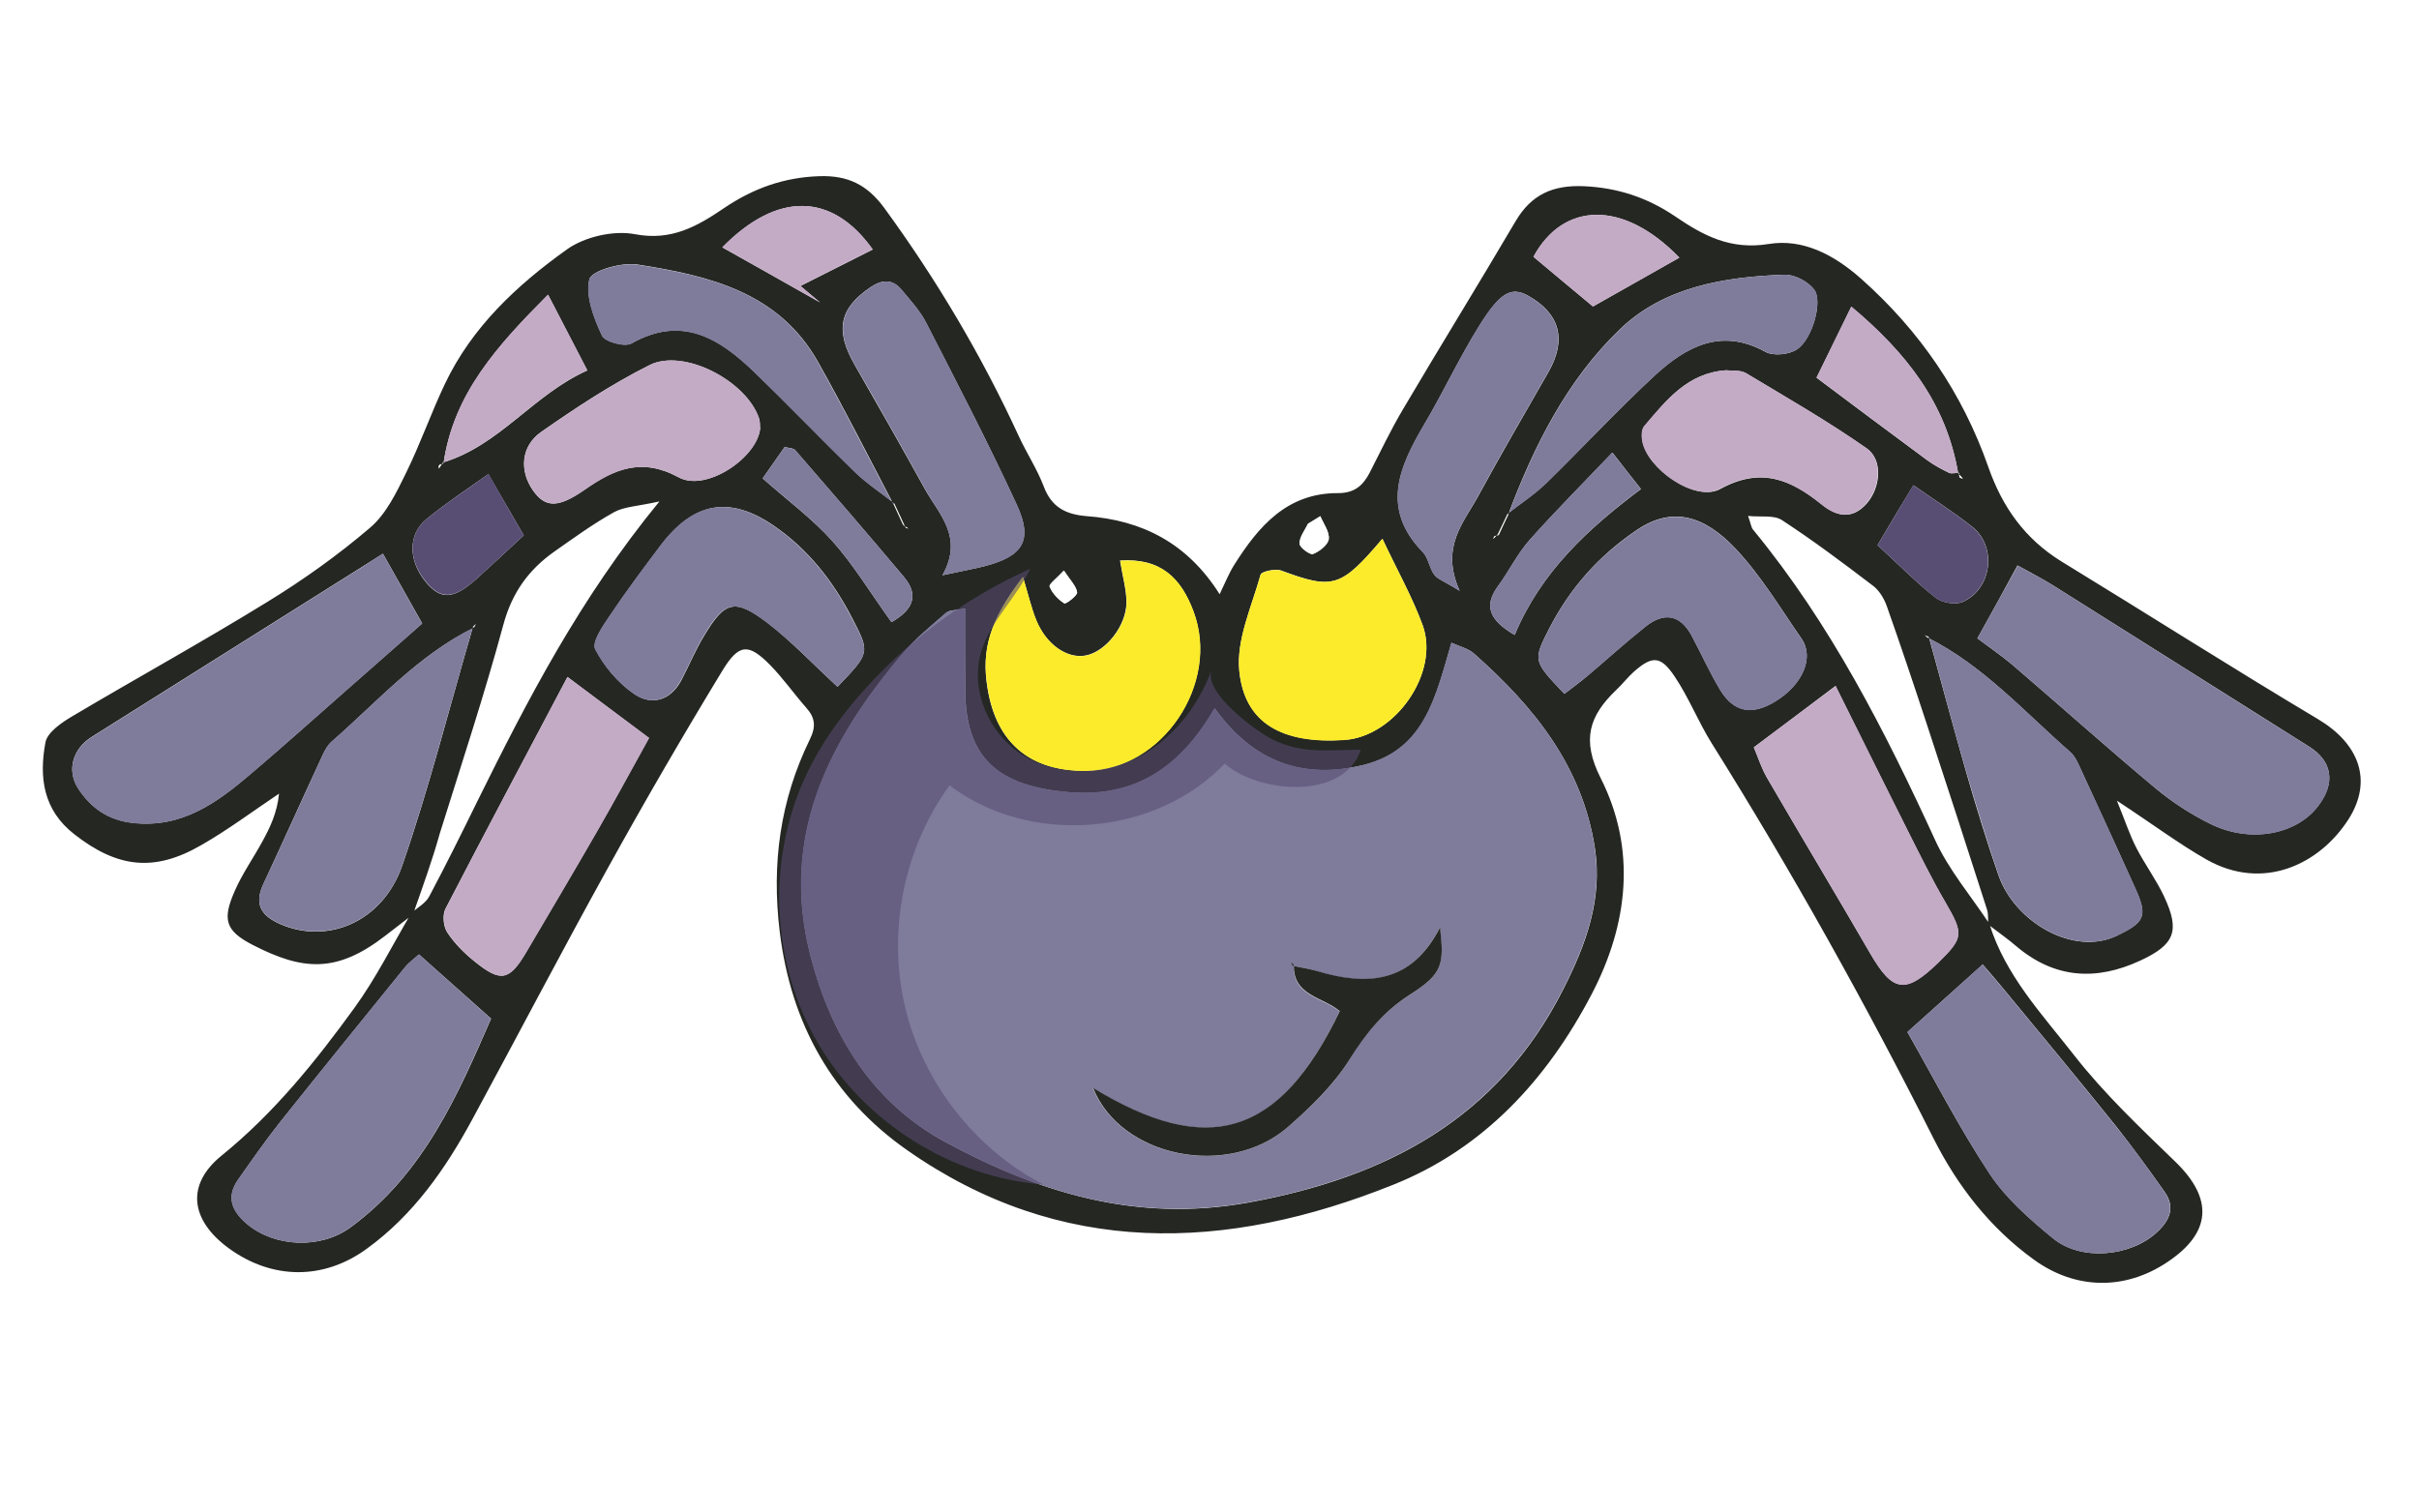 <?xml version="1.0" encoding="utf-8"?>
<!-- Generator: Adobe Illustrator 24.2.1, SVG Export Plug-In . SVG Version: 6.00 Build 0)  -->
<svg version="1.1" id="Capa_1" xmlns="http://www.w3.org/2000/svg" xmlns:xlink="http://www.w3.org/1999/xlink" x="0px" y="0px"
	 viewBox="0 0 113.39 70.87" style="enable-background:new 0 0 113.39 70.87;" xml:space="preserve">
<style type="text/css">
	.st0{fill:#FCF8CA;}
	.st1{fill:#5B9991;}
	.st2{fill:#AC8E64;}
	.st3{fill:#91714C;}
	.st4{fill:#A3CAC9;}
	.st5{fill:#FFFFFF;}
	.st6{opacity:0.2;fill:#FFFFFF;}
	.st7{opacity:0.3;fill:#FFFFFF;}
	.st8{fill:#252723;}
	.st9{fill:#BE4741;stroke:#252723;stroke-width:0.75;stroke-linecap:round;stroke-linejoin:round;stroke-miterlimit:10;}
	.st10{opacity:0.2;}
	.st11{filter:url(#Adobe_OpacityMaskFilter);}
	.st12{mask:url(#SVGID_1_);}
	.st13{filter:url(#Adobe_OpacityMaskFilter_1_);}
	.st14{mask:url(#SVGID_2_);}
	.st15{opacity:0.5;}
	.st16{filter:url(#Adobe_OpacityMaskFilter_2_);}
	.st17{mask:url(#SVGID_3_);}
	.st18{filter:url(#Adobe_OpacityMaskFilter_3_);}
	.st19{mask:url(#SVGID_4_);}
	.st20{filter:url(#Adobe_OpacityMaskFilter_4_);}
	.st21{mask:url(#SVGID_5_);}
	.st22{fill:#BF5135;}
	.st23{fill:#BB3C39;}
	.st24{fill:#C46442;}
	.st25{fill:#D7E9F7;}
	.st26{fill:#C59550;}
	.st27{fill:#62452F;}
	.st28{fill:#CEAD80;}
	.st29{fill:#C4A662;}
	.st30{opacity:0.5;fill:#FFFFFF;}
	.st31{fill:#86572A;}
	.st32{fill:#ECD1B5;}
	.st33{fill:#929252;}
	.st34{fill:#D08834;}
	.st35{fill:#77A1D0;}
	.st36{fill:#C3B54E;}
	.st37{fill:#C3C7C8;}
	.st38{fill:#9F713E;}
	.st39{opacity:0.51;fill:#CA9D71;}
	.st40{fill:#50412A;}
	.st41{fill:#DAA243;}
	.st42{fill:#92B751;}
	.st43{fill:#B71C32;}
	.st44{fill:#E9C76C;}
	.st45{fill:#A16F49;}
	.st46{fill:#BA9766;}
	.st47{fill:#989DC4;}
	.st48{fill:#72A1B2;}
	.st49{fill:#C08C5B;}
	.st50{fill:#D18AA9;}
	.st51{fill:#E2B99F;}
	.st52{fill:#FBEB2A;}
	.st53{fill:#C86E94;}
	.st54{fill:#D4CEB5;}
	.st55{fill:#C4633E;}
	.st56{fill:#EBC844;}
	.st57{fill:#E4D79D;}
	.st58{fill:#65686F;}
	.st59{fill:#FBEE6F;}
	.st60{fill:#473F30;}
	.st61{fill:#904D2E;}
	.st62{fill:#962927;}
	.st63{fill:#D39182;}
	.st64{opacity:0.33;fill:#FFFFFF;}
	.st65{opacity:0.51;fill:#B8A458;}
	.st66{fill:#7E7B9B;}
	.st67{fill:#C3AAC5;}
	.st68{fill:#584D73;}
	.st69{opacity:0.58;fill:#584D73;}
	.st70{fill:#FCF72A;}
	.st71{fill:#FBC02A;}
	.st72{fill:#009FDF;}
	.st73{fill:#74B9E7;}
	.st74{opacity:0.3;}
	.st75{fill:#222221;}
</style>
<g>
	<path class="st8" d="M19.36,42.87c-0.44,0.34-0.87,0.67-1.31,1.01c-2.29,1.77-3.88,1.62-6.21,0.42c-1.28-0.66-1.43-1.19-0.83-2.54
		c0.35-0.8,0.86-1.52,1.28-2.29c0.37-0.67,0.7-1.36,0.79-2.26c-1.21,0.81-2.38,1.69-3.64,2.41c-2.22,1.29-3.95,1.06-5.95-0.5
		c-1.48-1.15-1.66-2.69-1.36-4.31c0.09-0.48,0.77-0.94,1.28-1.24c3.02-1.79,6.1-3.49,9.09-5.33c1.7-1.04,3.34-2.21,4.85-3.5
		c0.75-0.64,1.23-1.64,1.68-2.56c0.67-1.36,1.17-2.8,1.82-4.17c1.27-2.68,3.39-4.65,5.73-6.32c0.83-0.59,2.18-0.9,3.18-0.71
		c1.72,0.33,2.94-0.38,4.19-1.23c1.36-0.92,2.81-1.44,4.47-1.49c1.33-0.04,2.23,0.4,3.03,1.49c2.46,3.37,4.57,6.93,6.31,10.71
		c0.37,0.8,0.86,1.54,1.17,2.36c0.37,0.97,1.03,1.3,2.01,1.38c2.58,0.19,4.71,1.25,6.23,3.66c0.27-0.56,0.44-0.99,0.68-1.37
		c1.14-1.81,2.48-3.38,4.87-3.37c0.77,0,1.17-0.35,1.49-0.97c0.51-1,0.99-2.01,1.56-2.97c1.74-2.95,3.54-5.86,5.28-8.82
		c0.74-1.25,1.75-1.69,3.19-1.63c1.58,0.07,2.97,0.53,4.26,1.4c1.33,0.91,2.61,1.6,4.4,1.31c1.59-0.26,3.04,0.48,4.33,1.62
		c2.76,2.45,4.76,5.38,5.97,8.83c0.66,1.89,1.72,3.38,3.44,4.44c4.01,2.45,7.98,4.98,12.02,7.39c1.91,1.14,2.59,2.87,1.42,4.7
		c-1.34,2.09-3.98,3.39-6.65,1.88c-1.3-0.74-2.51-1.65-4.2-2.76c0.4,0.99,0.61,1.63,0.91,2.21c0.4,0.78,0.93,1.49,1.3,2.28
		c0.76,1.62,0.5,2.26-1.12,3.01c-2.07,0.96-4.02,0.84-5.81-0.68c-0.42-0.36-0.87-0.67-1.31-1.01c-0.02-0.24,0.01-0.49-0.06-0.71
		c-0.92-2.87-1.85-5.73-2.79-8.59c-0.62-1.89-1.25-3.77-1.91-5.64c-0.13-0.36-0.36-0.74-0.66-0.96c-1.39-1.06-2.79-2.11-4.26-3.07
		c-0.37-0.24-0.98-0.13-1.58-0.19c0.13,0.36,0.14,0.53,0.24,0.65c3.62,4.4,6.17,9.41,8.53,14.55c0.64,1.4,1.68,2.62,2.54,3.92
		c0.75,2.42,2.47,4.24,3.97,6.16c1.41,1.81,3.11,3.41,4.76,5.01c1.77,1.72,1.69,3.31-0.38,4.69c-1.98,1.33-4.3,1.31-6.26-0.11
		c-2.05-1.48-3.58-3.45-4.7-5.67c-3.19-6.34-6.64-12.53-10.41-18.55c-0.63-1.01-1.07-2.14-1.73-3.12c-0.66-0.99-1.06-0.98-1.92-0.22
		c-0.3,0.27-0.54,0.59-0.83,0.86c-1.25,1.2-1.63,2.32-0.72,4.12c1.69,3.34,1.29,6.86-0.42,10.13c-2.09,4-5.07,7.25-9.31,8.94
		c-7.82,3.14-15.59,3.42-22.8-1.64c-3.46-2.43-5.42-5.89-5.95-10.22c-0.39-3.2,0.02-6.17,1.41-9.02c0.3-0.61,0.25-1.02-0.17-1.49
		c-0.58-0.66-1.09-1.39-1.7-2.01c-1-1.01-1.45-1-2.22,0.26c-1.86,3.06-3.66,6.16-5.39,9.29c-2.16,3.9-4.22,7.85-6.34,11.76
		c-1.26,2.33-2.77,4.49-4.95,6.07c-2.03,1.48-4.44,1.45-6.46-0.02c-1.81-1.32-2.03-2.99-0.33-4.36c2.45-1.99,4.39-4.4,6.21-6.91
		c1.01-1.39,1.79-2.96,2.67-4.45c0.29-0.26,0.67-0.46,0.84-0.78c0.78-1.47,1.52-2.96,2.25-4.45c2.36-4.77,4.79-9.49,8.54-14.07
		c-1.03,0.23-1.64,0.24-2.12,0.5c-0.97,0.54-1.88,1.2-2.79,1.84c-1.21,0.85-1.99,1.92-2.4,3.42c-0.89,3.29-1.96,6.53-2.98,9.79
		C20.26,40.35,19.8,41.61,19.36,42.87z M70.2,25.05c0.15-0.32,0.31-0.64,0.46-0.96c0.61-0.48,1.27-0.91,1.82-1.44
		c1.71-1.67,3.34-3.43,5.09-5.05c1.47-1.35,3.11-2.25,5.19-1.1c0.37,0.2,1.1,0.13,1.47-0.12c0.72-0.47,1.23-2.27,0.8-2.81
		c-0.29-0.38-0.93-0.71-1.39-0.69c-2.82,0.1-5.65,0.57-7.72,2.57c-2.47,2.38-4.02,5.46-5.22,8.67c-0.15,0.33-0.3,0.65-0.46,0.98
		c-0.06,0.01-0.13,0.02-0.19,0.05c-0.03,0.02-0.04,0.08-0.06,0.12C70.07,25.19,70.14,25.12,70.2,25.05z M42.37,24.57
		c0.03,0.06,0.05,0.12,0.09,0.17c0.02,0.03,0.08,0.02,0.12,0.04c-0.08-0.05-0.17-0.1-0.25-0.16c-0.15-0.33-0.3-0.66-0.45-0.98
		c-1.17-2.23-2.3-4.48-3.54-6.68c-1.85-3.28-5.14-4.04-8.47-4.56c-0.74-0.11-2.14,0.29-2.24,0.69c-0.19,0.8,0.21,1.82,0.59,2.64
		c0.13,0.29,1.07,0.55,1.38,0.37c2.37-1.34,4.12-0.24,5.76,1.34c1.6,1.55,3.15,3.16,4.75,4.72c0.55,0.53,1.21,0.96,1.82,1.44
		C42.07,23.93,42.22,24.25,42.37,24.57z M91.83,22.16c0.01,0.07,0,0.15,0.03,0.22c0.02,0.04,0.1,0.04,0.15,0.06
		c-0.07-0.08-0.15-0.16-0.22-0.24c-0.55-3.27-2.42-5.65-5.01-7.82c-0.63,1.28-1.11,2.27-1.63,3.33c1.76,1.32,3.47,2.6,5.19,3.87
		c0.32,0.23,0.67,0.42,1.02,0.59C91.49,22.23,91.68,22.17,91.83,22.16z M20.75,21.69c2.67-0.8,4.25-3.19,6.78-4.32
		c-0.65-1.25-1.18-2.27-1.84-3.55c-2.38,2.39-4.43,4.64-4.9,7.91c-0.07,0.03-0.15,0.04-0.2,0.08c-0.03,0.02-0.02,0.1-0.02,0.16
		C20.63,21.87,20.69,21.78,20.75,21.69z M22.22,29.43c-2.62,1.29-4.53,3.47-6.68,5.35c-0.17,0.15-0.3,0.38-0.4,0.59
		c-0.94,2.02-1.85,4.05-2.79,6.07c-0.44,0.94-0.13,1.48,0.77,1.88c2.22,0.98,4.82-0.08,5.74-2.75c1.27-3.67,2.22-7.45,3.31-11.18
		c0.05-0.04,0.09-0.09,0.14-0.13C22.28,29.31,22.25,29.37,22.22,29.43z M90.36,29.9c-0.05-0.04-0.09-0.09-0.14-0.13
		c0.06,0.03,0.12,0.05,0.19,0.08c0.59,2.14,1.16,4.28,1.77,6.41c0.46,1.6,0.95,3.2,1.5,4.78c0.76,2.19,3.52,3.81,5.55,2.83
		c1.26-0.61,1.46-0.89,0.88-2.17c-0.88-1.96-1.78-3.91-2.68-5.86c-0.1-0.21-0.22-0.44-0.4-0.59C94.89,33.38,92.97,31.21,90.36,29.9z
		 M45.24,28.53c-0.44,0.09-0.73,0.07-0.88,0.2c-0.72,0.63-1.48,1.24-2.09,1.97c-3.46,4.1-5.73,8.56-4.26,14.18
		c0.98,3.73,2.92,6.83,6.29,8.66c4.38,2.37,8.96,3.79,14.18,2.85c6.51-1.18,11.73-3.94,14.8-10.01c1.05-2.07,1.85-4.2,1.48-6.62
		c-0.6-3.86-2.87-6.64-5.66-9.11c-0.27-0.24-0.68-0.34-1.06-0.51c-0.73,2.46-1.21,5.01-4.12,5.73c-2.82,0.69-5.16-0.12-6.98-2.66
		c-1.59,2.75-3.72,4.23-6.92,3.93c-3.16-0.29-4.76-1.54-4.77-4.74C45.24,31.14,45.24,29.88,45.24,28.53z M92.69,29.93
		c0.48,0.36,1.08,0.77,1.63,1.23c2.24,1.92,4.44,3.89,6.7,5.78c0.79,0.66,1.68,1.24,2.6,1.69c1.85,0.91,4,0.51,5.03-0.83
		c0.85-1.1,0.67-2.12-0.42-2.8c-3.98-2.5-7.96-5.02-11.94-7.52c-0.57-0.36-1.17-0.66-1.72-0.97C93.95,27.66,93.42,28.62,92.69,29.93
		z M17.95,25.96c-0.38,0.24-0.64,0.41-0.9,0.57c-4.25,2.67-8.5,5.35-12.75,8.02c-0.88,0.55-1.2,1.57-0.62,2.44
		c0.59,0.89,1.39,1.46,2.54,1.59c2.31,0.26,3.96-0.95,5.56-2.32c1.52-1.29,3-2.62,4.5-3.94c1.19-1.04,2.37-2.09,3.51-3.09
		C19.14,28.08,18.6,27.12,17.95,25.96z M89.41,48.39c1.23,2.15,2.42,4.48,3.86,6.65c0.77,1.16,1.89,2.14,2.98,3.03
		c1.31,1.07,3.62,0.85,4.85-0.29c0.6-0.55,0.88-1.17,0.37-1.89c-0.73-1.04-1.48-2.07-2.27-3.07c-1.74-2.17-3.52-4.31-5.29-6.46
		c-0.33-0.4-0.66-0.78-0.97-1.14C91.76,46.28,90.71,47.22,89.41,48.39z M19.64,44.75c-0.22,0.2-0.48,0.38-0.67,0.62
		c-1.95,2.41-3.9,4.81-5.83,7.23c-0.69,0.87-1.33,1.79-1.97,2.7c-0.58,0.82-0.3,1.48,0.4,2.08c1.3,1.1,3.46,1.2,4.87,0.16
		c3.43-2.52,5.03-6.22,6.58-9.78C21.8,46.67,20.75,45.74,19.64,44.75z M47.95,27.05c-1.55,2.02-1.96,3.41-1.66,5.23
		c0.42,2.56,2,3.88,4.61,3.86c3.58-0.03,6.31-4.1,5.04-7.48c-0.58-1.54-1.51-2.51-3.44-2.38c0.12,0.75,0.3,1.36,0.3,1.96
		c0,1.1-0.97,2.31-1.9,2.49c-0.87,0.17-1.86-0.5-2.33-1.66C48.34,28.5,48.2,27.88,47.95,27.05z M39.26,32.2
		c1.53-1.6,1.53-1.6,0.67-3.25c-0.89-1.72-2.06-3.21-3.67-4.31c-2.07-1.41-3.74-1.11-5.3,0.95c-0.81,1.08-1.62,2.16-2.37,3.28
		c-0.33,0.48-0.85,1.24-0.68,1.57c0.41,0.8,1.06,1.57,1.81,2.09c0.81,0.56,1.69,0.34,2.21-0.62c0.37-0.7,0.67-1.44,1.08-2.11
		c0.98-1.63,1.44-1.76,2.98-0.59C37.1,30.07,38.09,31.12,39.26,32.2z M73.33,32.53c0.36-0.28,0.74-0.55,1.09-0.85
		c0.91-0.77,1.79-1.57,2.72-2.31c0.86-0.68,1.62-0.57,2.16,0.44c0.45,0.84,0.84,1.71,1.33,2.53c0.65,1.07,1.52,1.22,2.64,0.51
		c1.24-0.78,1.77-2.03,1.18-2.9c-1-1.44-1.91-2.97-3.11-4.24c-1.46-1.54-2.96-1.99-4.63-0.85c-1.77,1.2-3.11,2.71-4.08,4.59
		C71.85,30.98,71.86,30.98,73.33,32.53z M64.8,25.26c-1.95,2.3-2.32,2.39-4.74,1.49c-0.28-0.1-0.93,0.04-0.97,0.19
		c-0.41,1.49-1.14,3.04-1,4.5c0.24,2.47,2.01,3.44,4.92,3.25c2.38-0.15,4.48-3.14,3.68-5.37C66.21,28.01,65.51,26.76,64.8,25.26z
		 M82.21,35.04c0.19,0.44,0.35,0.97,0.62,1.43c1.6,2.75,3.24,5.48,4.84,8.24c1.06,1.82,1.65,1.91,3.19,0.41
		c1.19-1.16,1.18-1.35,0.32-2.83c-0.64-1.09-1.2-2.24-1.77-3.37c-1.16-2.3-2.3-4.62-3.37-6.76C84.69,33.18,83.51,34.07,82.21,35.04z
		 M26.6,31.74c-1.88,3.56-3.82,7.2-5.72,10.87c-0.15,0.29-0.1,0.82,0.08,1.1c0.34,0.52,0.81,0.99,1.3,1.38
		c1.21,0.98,1.62,0.89,2.4-0.44c1.13-1.92,2.27-3.84,3.38-5.77c0.82-1.43,1.61-2.88,2.38-4.28C29.09,33.6,27.9,32.71,26.6,31.74z
		 M44.18,26.97c0.91-0.2,1.44-0.29,1.95-0.42c1.82-0.47,2.3-1.21,1.53-2.88c-1.33-2.89-2.8-5.71-4.25-8.54
		c-0.29-0.56-0.73-1.04-1.14-1.53c-0.43-0.53-0.92-0.5-1.47-0.13c-1.46,0.99-1.67,2.02-0.73,3.65c1.11,1.93,2.21,3.87,3.29,5.82
		C44.03,24.13,45.18,25.18,44.18,26.97z M68.42,27.7c-0.92-2.05,0.19-3.19,0.87-4.44c1.06-1.95,2.18-3.87,3.29-5.81
		c0.87-1.52,0.55-2.74-0.94-3.58c-0.79-0.44-1.31-0.19-2.32,1.44c-0.92,1.48-1.66,3.07-2.55,4.58c-1.18,2-2.06,3.96-0.07,6
		c0.26,0.27,0.3,0.74,0.53,1.05C67.38,27.15,67.7,27.25,68.42,27.7z M80.92,17.36c-1.82,0.12-2.82,1.41-3.84,2.63
		c-0.13,0.15-0.13,0.46-0.09,0.68c0.21,1.3,2.48,2.89,3.64,2.26c1.91-1.05,3.31-0.45,4.77,0.73c0.69,0.56,1.43,0.72,2.11-0.06
		c0.65-0.75,0.76-2.04-0.01-2.58c-1.82-1.27-3.75-2.38-5.65-3.52C81.58,17.34,81.21,17.4,80.92,17.36z M35.63,20.1
		c-0.01-0.16,0-0.32-0.05-0.47c-0.57-1.76-3.53-3.32-5.14-2.51c-1.77,0.89-3.44,1.99-5.07,3.13c-0.96,0.67-1.03,1.83-0.39,2.74
		c0.58,0.83,1.18,0.84,2.44-0.04c1.37-0.96,2.66-1.51,4.39-0.57C33.09,23.08,35.48,21.47,35.63,20.1z M78.72,12.08
		c-2.63-2.72-5.44-2.62-6.84-0.04c0.96,0.81,1.86,1.55,2.79,2.33C75.67,13.8,77.19,12.94,78.72,12.08z M38.44,14.18
		c-0.31-0.26-0.61-0.51-0.92-0.77c1.14-0.57,2.27-1.15,3.39-1.71c-1.92-2.7-4.49-2.71-7.05-0.1C35.39,12.45,36.91,13.32,38.44,14.18
		z M24.55,25.1c-0.52-0.9-1.06-1.83-1.66-2.87c-0.99,0.71-1.99,1.36-2.9,2.11c-0.88,0.72-0.85,1.96-0.03,2.95
		c0.71,0.85,1.29,0.82,2.38-0.15C23.05,26.5,23.74,25.85,24.55,25.1z M88.01,25.56c0.97,0.89,1.8,1.74,2.73,2.47
		c0.3,0.23,0.92,0.34,1.26,0.19c1.37-0.6,1.62-2.58,0.46-3.51c-0.89-0.71-1.86-1.32-2.77-1.96C89.07,23.77,88.59,24.58,88.01,25.56z
		 M41.79,29.17c0.93-0.54,1.35-1.2,0.58-2.12c-1.68-2-3.39-3.98-5.1-5.95c-0.08-0.09-0.28-0.09-0.49-0.14
		c-0.34,0.48-0.69,0.99-1.03,1.47c1.16,1.03,2.33,1.89,3.27,2.94C40.01,26.48,40.79,27.78,41.79,29.17z M71,29.77
		c1.24-2.97,3.45-4.99,5.92-6.84c-0.48-0.61-0.86-1.09-1.34-1.71c-1.37,1.44-2.66,2.73-3.87,4.09c-0.58,0.65-0.97,1.46-1.48,2.16
		C69.54,28.4,69.8,29.07,71,29.77z M61.89,24.2c-0.19,0.12-0.38,0.24-0.57,0.36c-0.15,0.31-0.4,0.62-0.4,0.93
		c0,0.18,0.49,0.54,0.63,0.49c0.3-0.12,0.7-0.43,0.74-0.7C62.32,24.94,62.04,24.56,61.89,24.2z M49.87,26.75
		c-0.32,0.35-0.71,0.64-0.67,0.75c0.12,0.31,0.4,0.6,0.69,0.79c0.07,0.05,0.62-0.37,0.6-0.52C50.44,27.47,50.16,27.19,49.87,26.75z"
		/>
	<path class="st66" d="M45.24,28.53c0,1.34,0,2.6,0,3.86c0.01,3.2,1.62,4.45,4.77,4.74c3.2,0.29,5.32-1.18,6.92-3.93
		c1.82,2.54,4.16,3.35,6.98,2.66c2.9-0.72,3.39-3.27,4.12-5.73c0.38,0.18,0.79,0.27,1.06,0.51c2.79,2.47,5.07,5.25,5.66,9.11
		c0.37,2.42-0.43,4.56-1.48,6.62c-3.07,6.07-8.28,8.83-14.8,10.01c-5.22,0.94-9.8-0.47-14.18-2.85c-3.37-1.83-5.31-4.93-6.29-8.66
		c-1.47-5.62,0.8-10.08,4.26-14.18c0.61-0.73,1.37-1.34,2.09-1.97C44.51,28.6,44.8,28.63,45.24,28.53z M60.59,45.28l-0.07-0.15
		l0.12,0.11c-0.06,1.47,1.39,1.53,2.15,2.18c-2.83,5.92-6.19,6.86-11.56,3.6c1.3,3.25,6.33,4.26,9.12,1.84
		c1.08-0.93,2.15-1.97,2.89-3.16c0.77-1.24,1.59-2.26,2.85-3.06c1.54-0.98,1.61-1.43,1.4-3.15c-1.33,2.62-3.41,2.77-5.76,2.05
		C61.37,45.42,60.98,45.36,60.59,45.28z"/>
	<path class="st66" d="M92.69,29.93c0.73-1.32,1.26-2.28,1.89-3.41c0.54,0.31,1.15,0.61,1.72,0.97c3.98,2.5,7.95,5.02,11.94,7.52
		c1.09,0.69,1.26,1.71,0.42,2.8c-1.03,1.34-3.18,1.74-5.03,0.83c-0.92-0.45-1.81-1.03-2.6-1.69c-2.26-1.89-4.46-3.86-6.7-5.78
		C93.78,30.7,93.18,30.3,92.69,29.93z"/>
	<path class="st66" d="M17.95,25.96c0.65,1.17,1.19,2.13,1.84,3.28c-1.14,1-2.33,2.05-3.51,3.09c-1.5,1.32-2.98,2.64-4.5,3.94
		c-1.6,1.36-3.25,2.58-5.56,2.32c-1.15-0.13-1.96-0.7-2.54-1.59c-0.58-0.87-0.26-1.89,0.62-2.44c4.25-2.67,8.5-5.35,12.75-8.02
		C17.31,26.36,17.57,26.2,17.95,25.96z"/>
	<path class="st66" d="M89.41,48.39c1.3-1.17,2.34-2.1,3.52-3.17c0.31,0.36,0.64,0.75,0.97,1.14c1.77,2.15,3.55,4.29,5.29,6.46
		c0.8,0.99,1.54,2.02,2.27,3.07c0.51,0.73,0.23,1.34-0.37,1.89c-1.23,1.14-3.54,1.36-4.85,0.29c-1.09-0.89-2.21-1.87-2.98-3.03
		C91.83,52.87,90.64,50.53,89.41,48.39z"/>
	<path class="st66" d="M19.64,44.75c1.11,0.99,2.16,1.93,3.37,3.01c-1.55,3.56-3.15,7.26-6.58,9.78c-1.41,1.04-3.57,0.94-4.87-0.16
		c-0.7-0.59-0.98-1.26-0.4-2.08c0.64-0.91,1.28-1.82,1.97-2.7c1.93-2.42,3.88-4.83,5.83-7.23C19.16,45.13,19.41,44.95,19.64,44.75z"
		/>
	<path class="st52" d="M47.95,27.05c0.25,0.82,0.39,1.44,0.63,2.03c0.47,1.15,1.45,1.83,2.33,1.66c0.92-0.18,1.9-1.39,1.9-2.49
		c0-0.61-0.18-1.21-0.3-1.96c1.93-0.13,2.86,0.83,3.44,2.38c1.27,3.38-1.47,7.45-5.04,7.48c-2.61,0.02-4.19-1.3-4.61-3.86
		C45.98,30.46,46.4,29.07,47.95,27.05z"/>
	<path class="st66" d="M90.36,29.9c2.61,1.31,4.53,3.47,6.68,5.35c0.17,0.15,0.3,0.38,0.4,0.59c0.9,1.95,1.79,3.9,2.68,5.86
		c0.58,1.28,0.38,1.56-0.88,2.17c-2.03,0.97-4.8-0.64-5.55-2.83c-0.54-1.58-1.03-3.18-1.5-4.78c-0.62-2.13-1.19-4.27-1.77-6.41
		L90.36,29.9z"/>
	<path class="st66" d="M22.17,29.38c-1.09,3.73-2.05,7.51-3.31,11.18c-0.92,2.67-3.52,3.73-5.74,2.75c-0.9-0.4-1.21-0.94-0.77-1.88
		c0.95-2.02,1.86-4.05,2.79-6.07c0.1-0.21,0.23-0.44,0.4-0.59c2.15-1.88,4.06-4.05,6.68-5.35L22.17,29.38z"/>
	<path class="st66" d="M39.26,32.2c-1.17-1.08-2.16-2.13-3.29-2.99c-1.54-1.17-2-1.04-2.98,0.59c-0.41,0.67-0.7,1.42-1.08,2.11
		c-0.52,0.96-1.4,1.18-2.21,0.62c-0.74-0.52-1.4-1.29-1.81-2.09c-0.17-0.33,0.36-1.09,0.68-1.57c0.75-1.12,1.56-2.2,2.37-3.28
		c1.55-2.06,3.23-2.36,5.3-0.95c1.61,1.1,2.78,2.58,3.67,4.31C40.79,30.6,40.8,30.6,39.26,32.2z"/>
	<path class="st66" d="M73.33,32.53c-1.47-1.54-1.48-1.55-0.7-3.07c0.96-1.88,2.31-3.39,4.08-4.59c1.67-1.14,3.17-0.69,4.63,0.85
		c1.19,1.26,2.11,2.79,3.11,4.24c0.6,0.87,0.06,2.12-1.18,2.9c-1.12,0.71-1.99,0.57-2.64-0.51c-0.49-0.81-0.88-1.69-1.33-2.53
		c-0.54-1.01-1.31-1.12-2.16-0.44c-0.93,0.74-1.81,1.54-2.72,2.31C74.06,31.98,73.69,32.25,73.33,32.53z"/>
	<path class="st52" d="M64.8,25.26c0.7,1.5,1.41,2.74,1.89,4.07c0.8,2.23-1.3,5.21-3.68,5.37c-2.91,0.19-4.68-0.78-4.92-3.25
		c-0.14-1.46,0.58-3.01,1-4.5c0.04-0.15,0.69-0.29,0.97-0.19C62.48,27.65,62.85,27.56,64.8,25.26z"/>
	<path class="st67" d="M82.21,35.04c1.29-0.97,2.48-1.86,3.84-2.87c1.07,2.14,2.21,4.45,3.37,6.76c0.57,1.13,1.13,2.27,1.77,3.37
		c0.86,1.48,0.87,1.67-0.32,2.83c-1.54,1.5-2.14,1.41-3.19-0.41c-1.6-2.75-3.24-5.48-4.84-8.24C82.57,36.01,82.4,35.48,82.21,35.04z
		"/>
	<path class="st67" d="M26.6,31.74c1.3,0.97,2.48,1.86,3.83,2.86c-0.78,1.4-1.56,2.85-2.38,4.28c-1.11,1.93-2.25,3.85-3.38,5.77
		c-0.79,1.33-1.19,1.42-2.4,0.44c-0.49-0.4-0.95-0.86-1.3-1.38c-0.18-0.27-0.22-0.81-0.08-1.1C22.78,38.94,24.72,35.3,26.6,31.74z"
		/>
	<path class="st66" d="M44.18,26.97c0.99-1.8-0.16-2.85-0.81-4.03c-1.08-1.95-2.17-3.89-3.29-5.82c-0.94-1.63-0.73-2.66,0.73-3.65
		c0.55-0.37,1.04-0.4,1.47,0.13c0.4,0.49,0.85,0.97,1.14,1.53c1.45,2.83,2.91,5.66,4.25,8.54c0.77,1.67,0.3,2.42-1.53,2.88
		C45.62,26.68,45.09,26.78,44.18,26.97z"/>
	<path class="st66" d="M68.42,27.7c-0.73-0.45-1.04-0.54-1.2-0.76c-0.23-0.31-0.27-0.79-0.53-1.05c-1.99-2.04-1.11-4,0.07-6
		c0.89-1.5,1.63-3.09,2.55-4.58c1-1.62,1.53-1.88,2.32-1.44c1.49,0.84,1.81,2.06,0.94,3.58c-1.1,1.93-2.23,3.85-3.29,5.81
		C68.61,24.51,67.5,25.65,68.42,27.7z"/>
	<path class="st67" d="M80.92,17.36c0.29,0.03,0.66-0.02,0.91,0.13c1.91,1.14,3.84,2.25,5.65,3.52c0.78,0.54,0.66,1.83,0.01,2.58
		c-0.67,0.79-1.42,0.62-2.11,0.06c-1.46-1.18-2.86-1.78-4.77-0.73c-1.16,0.64-3.42-0.95-3.64-2.26c-0.04-0.22-0.03-0.53,0.09-0.68
		C78.1,18.77,79.1,17.49,80.92,17.36z"/>
	<path class="st67" d="M35.63,20.1c-0.14,1.37-2.54,2.98-3.81,2.28c-1.73-0.94-3.01-0.39-4.39,0.57c-1.26,0.88-1.86,0.86-2.44,0.04
		c-0.64-0.91-0.58-2.07,0.39-2.74c1.63-1.14,3.3-2.24,5.07-3.13c1.61-0.81,4.56,0.75,5.14,2.51C35.63,19.78,35.61,19.94,35.63,20.1z
		"/>
	<path class="st66" d="M70.71,24.12c1.2-3.22,2.75-6.29,5.22-8.67c2.07-2,4.91-2.47,7.72-2.57c0.47-0.02,1.1,0.32,1.39,0.69
		c0.42,0.54-0.08,2.34-0.8,2.81c-0.37,0.24-1.1,0.32-1.47,0.12c-2.09-1.15-3.72-0.25-5.19,1.1c-1.76,1.62-3.38,3.38-5.09,5.05
		c-0.55,0.54-1.21,0.97-1.82,1.44L70.71,24.12z"/>
	<path class="st66" d="M41.92,23.61c-0.61-0.48-1.26-0.91-1.82-1.44c-1.6-1.55-3.14-3.17-4.75-4.72c-1.63-1.58-3.39-2.68-5.76-1.34
		c-0.31,0.18-1.25-0.08-1.38-0.37c-0.38-0.82-0.78-1.84-0.59-2.64c0.1-0.4,1.51-0.8,2.24-0.69c3.33,0.52,6.63,1.27,8.47,4.56
		c1.23,2.19,2.36,4.45,3.54,6.68L41.92,23.61z"/>
	<path class="st67" d="M20.79,21.72c0.47-3.27,2.52-5.52,4.9-7.91c0.66,1.28,1.19,2.3,1.84,3.55c-2.53,1.13-4.11,3.52-6.78,4.32
		L20.79,21.72z"/>
	<path class="st67" d="M91.83,22.16c-0.16,0-0.34,0.06-0.47,0c-0.36-0.17-0.71-0.36-1.02-0.59c-1.72-1.27-3.43-2.55-5.19-3.87
		c0.52-1.06,1-2.05,1.63-3.33c2.59,2.17,4.45,4.55,5.01,7.82L91.83,22.16z"/>
	<path class="st67" d="M78.72,12.08c-1.52,0.86-3.05,1.72-4.05,2.29c-0.93-0.78-1.82-1.52-2.79-2.33
		C73.27,9.46,76.08,9.36,78.72,12.08z"/>
	<path class="st67" d="M38.44,14.18c-1.53-0.86-3.05-1.73-4.58-2.59c2.56-2.6,5.13-2.59,7.05,0.1c-1.12,0.56-2.25,1.14-3.39,1.71
		C37.83,13.67,38.13,13.92,38.44,14.18z"/>
	<path class="st68" d="M24.55,25.1c-0.81,0.74-1.49,1.4-2.2,2.03c-1.09,0.97-1.67,1-2.38,0.15c-0.83-0.99-0.86-2.23,0.03-2.95
		c0.91-0.75,1.91-1.39,2.9-2.11C23.49,23.27,24.03,24.2,24.55,25.1z"/>
	<path class="st68" d="M88.01,25.56c0.58-0.97,1.06-1.78,1.67-2.81c0.92,0.64,1.88,1.25,2.77,1.96c1.16,0.93,0.92,2.9-0.46,3.51
		c-0.34,0.15-0.96,0.04-1.26-0.19C89.81,27.3,88.98,26.45,88.01,25.56z"/>
	<path class="st66" d="M41.79,29.17c-1-1.39-1.78-2.69-2.77-3.8c-0.94-1.05-2.1-1.91-3.27-2.94c0.34-0.49,0.69-0.99,1.03-1.47
		c0.21,0.06,0.41,0.05,0.49,0.14c1.71,1.97,3.43,3.95,5.1,5.95C43.14,27.96,42.72,28.63,41.79,29.17z"/>
	<path class="st66" d="M71,29.77c-1.2-0.7-1.46-1.36-0.78-2.3c0.52-0.71,0.91-1.51,1.48-2.16c1.21-1.36,2.5-2.65,3.87-4.09
		c0.49,0.62,0.86,1.09,1.34,1.71C74.45,24.77,72.24,26.8,71,29.77z"/>
	<path class="st5" d="M61.89,24.2c0.15,0.36,0.44,0.73,0.39,1.07c-0.04,0.27-0.43,0.58-0.74,0.7c-0.14,0.05-0.63-0.31-0.63-0.49
		c0-0.31,0.25-0.62,0.4-0.93C61.51,24.44,61.7,24.32,61.89,24.2z"/>
	<path class="st5" d="M49.87,26.75c0.28,0.44,0.57,0.71,0.62,1.02c0.02,0.15-0.53,0.56-0.6,0.52c-0.29-0.18-0.56-0.47-0.69-0.79
		C49.16,27.39,49.55,27.1,49.87,26.75z"/>
	<path class="st5" d="M42.37,24.57c-0.15-0.32-0.3-0.65-0.45-0.97l-0.04,0.03c0.15,0.33,0.3,0.66,0.45,0.98
		C42.33,24.62,42.37,24.57,42.37,24.57z"/>
	<path class="st5" d="M70.25,25.1c0.15-0.33,0.3-0.65,0.46-0.98c0,0-0.04-0.04-0.04-0.04c-0.15,0.32-0.31,0.64-0.46,0.96
		C70.2,25.05,70.25,25.1,70.25,25.1z"/>
	<path class="st5" d="M70.2,25.05c-0.07,0.07-0.13,0.14-0.2,0.21c0.02-0.04,0.03-0.1,0.06-0.12c0.05-0.03,0.12-0.03,0.19-0.05
		L70.2,25.05z"/>
	<path class="st5" d="M91.79,22.2c0.07,0.08,0.15,0.16,0.22,0.24c-0.05-0.02-0.13-0.03-0.15-0.06c-0.03-0.06-0.02-0.14-0.03-0.22
		L91.79,22.2z"/>
	<path class="st5" d="M22.22,29.43c0.03-0.06,0.06-0.12,0.09-0.18c-0.05,0.04-0.09,0.09-0.14,0.13L22.22,29.43z"/>
	<path class="st5" d="M90.41,29.86c-0.06-0.03-0.12-0.05-0.19-0.08c0.05,0.04,0.09,0.09,0.14,0.13L90.41,29.86z"/>
	<path class="st5" d="M20.75,21.69c-0.06,0.09-0.12,0.18-0.18,0.28c0.01-0.05-0.01-0.13,0.02-0.16c0.05-0.04,0.13-0.06,0.2-0.08
		L20.75,21.69z"/>
	<path class="st5" d="M42.33,24.62c0.08,0.05,0.17,0.1,0.25,0.16c-0.04-0.01-0.09-0.01-0.12-0.04c-0.04-0.05-0.06-0.11-0.09-0.17
		L42.33,24.62z"/>
	<path class="st8" d="M60.59,45.28c0.38,0.08,0.77,0.14,1.15,0.25c2.36,0.71,4.43,0.57,5.76-2.05c0.2,1.72,0.14,2.17-1.4,3.15
		c-1.26,0.8-2.07,1.82-2.85,3.06c-0.75,1.19-1.82,2.23-2.89,3.16c-2.8,2.43-7.83,1.41-9.12-1.84c5.36,3.26,8.72,2.31,11.56-3.6
		c-0.76-0.66-2.21-0.72-2.15-2.18L60.59,45.28z"/>
	<polygon class="st8" points="60.64,45.23 60.52,45.12 60.59,45.28 	"/>
	<path class="st69" d="M57.41,35.8c-3.26,3.41-9.14,3.88-12.9,1.02c-2.14,2.94-2.92,6.83-2.09,10.37c0.83,3.54,3.26,6.67,6.49,8.35
		c-4.3-0.34-8.36-2.89-10.55-6.6c-2.19-3.72-2.43-8.5-0.65-12.43c0.78-1.72,1.92-3.25,3.22-4.62c2.08-2.2,4.6-3.98,7.36-5.22
		c-0.65,1.37-1.87,2.45-2.3,3.9c-0.53,1.78,0.36,3.83,1.93,4.82c1.57,1,3.67,0.99,5.33,0.16c1.66-0.83,2.9-2.39,3.54-4.13
		c-0.39,1.07,2.12,2.88,2.84,3.24c1.43,0.72,2.68,0.49,4.16,0.49C62.97,37.57,58.94,37.17,57.41,35.8z"/>
</g>
</svg>
